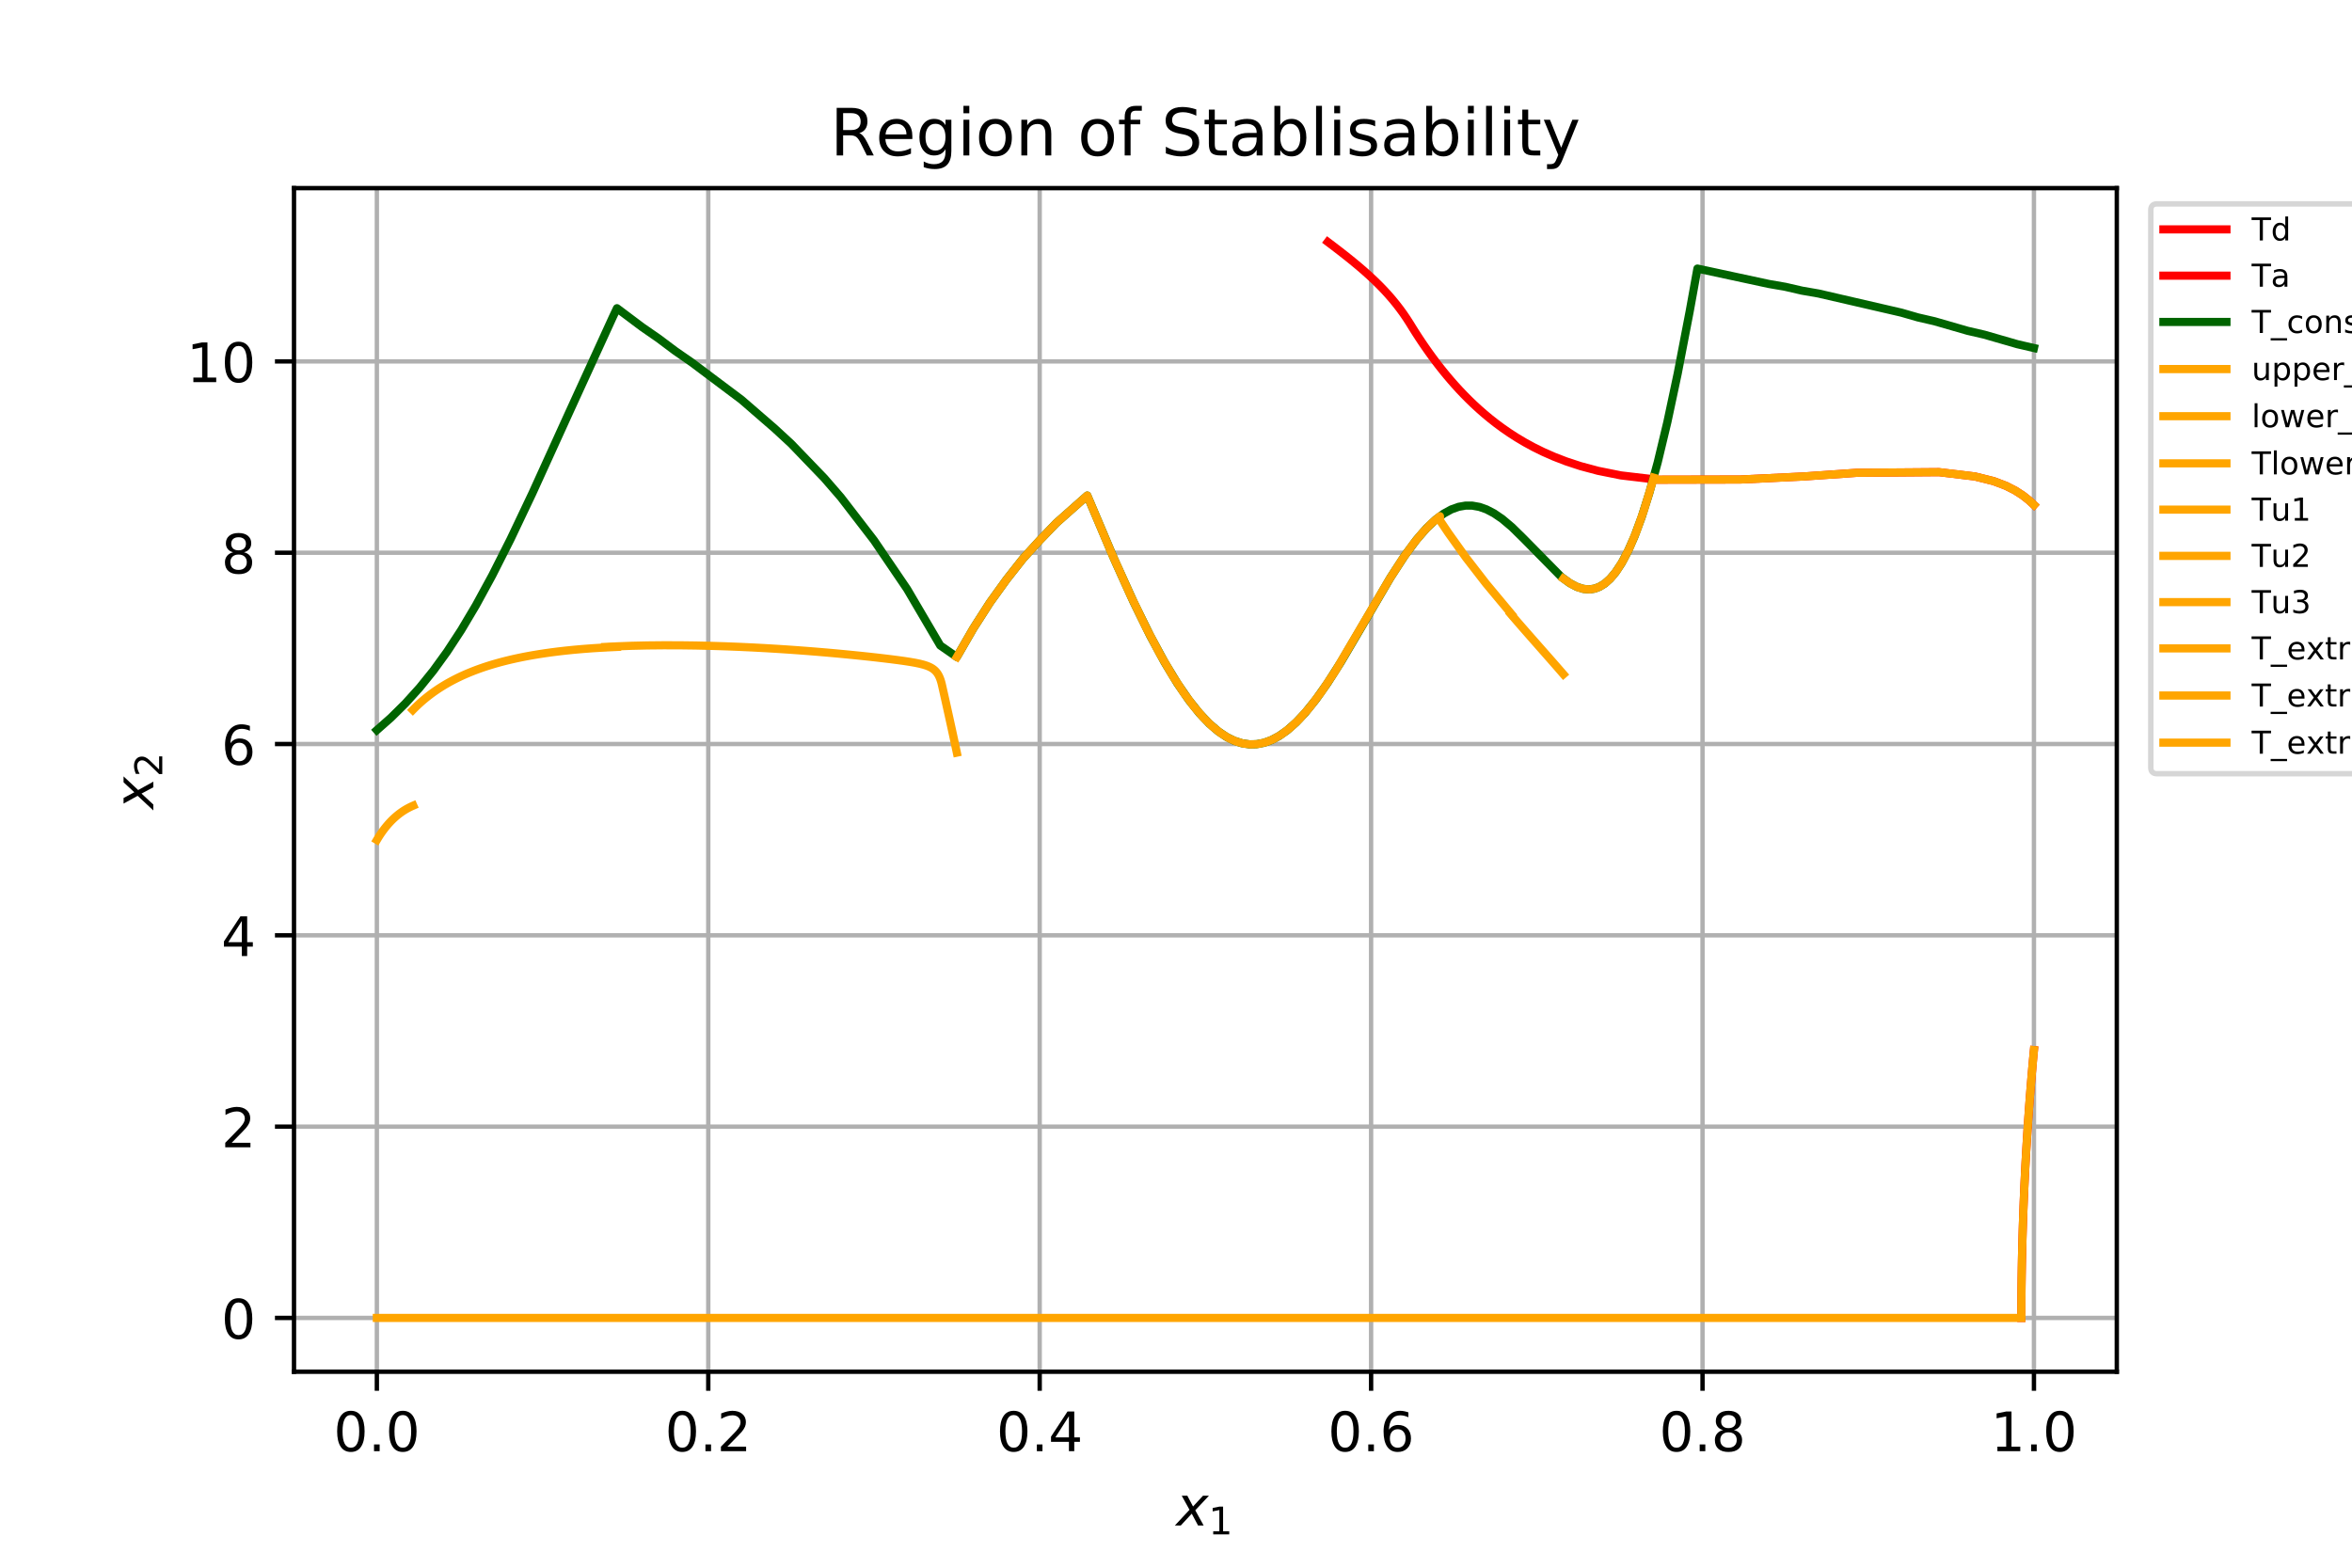 <?xml version="1.0" encoding="utf-8" standalone="no"?>
<!DOCTYPE svg PUBLIC "-//W3C//DTD SVG 1.1//EN"
  "http://www.w3.org/Graphics/SVG/1.1/DTD/svg11.dtd">
<!-- Created with matplotlib (https://matplotlib.org/) -->
<svg height="288pt" version="1.1" viewBox="0 0 432 288" width="432pt" xmlns="http://www.w3.org/2000/svg" xmlns:xlink="http://www.w3.org/1999/xlink">
 <defs>
  <style type="text/css">
*{stroke-linecap:butt;stroke-linejoin:round;}
  </style>
 </defs>
 <g id="figure_1">
  <g id="patch_1">
   <path d="M 0 288 
L 432 288 
L 432 0 
L 0 0 
z
" style="fill:#ffffff;"/>
  </g>
  <g id="axes_1">
   <g id="patch_2">
    <path d="M 54 252 
L 388.8 252 
L 388.8 34.56 
L 54 34.56 
z
" style="fill:#ffffff;"/>
   </g>
   <g id="matplotlib.axis_1">
    <g id="xtick_1">
     <g id="line2d_1">
      <path clip-path="url(#pfd9f64dee8)" d="M 69.218 252 
L 69.218 34.56 
" style="fill:none;stroke:#b0b0b0;stroke-linecap:square;stroke-width:0.8;"/>
     </g>
     <g id="line2d_2">
      <defs>
       <path d="M 0 0 
L 0 3.5 
" id="ma9fe340c45" style="stroke:#000000;stroke-width:0.8;"/>
      </defs>
      <g>
       <use style="stroke:#000000;stroke-width:0.8;" x="69.218" xlink:href="#ma9fe340c45" y="252"/>
      </g>
     </g>
     <g id="text_1">
      <!-- 0.0 -->
      <defs>
       <path d="M 31.781 66.406 
Q 24.172 66.406 20.328 58.906 
Q 16.5 51.422 16.5 36.375 
Q 16.5 21.391 20.328 13.891 
Q 24.172 6.391 31.781 6.391 
Q 39.453 6.391 43.281 13.891 
Q 47.125 21.391 47.125 36.375 
Q 47.125 51.422 43.281 58.906 
Q 39.453 66.406 31.781 66.406 
z
M 31.781 74.219 
Q 44.047 74.219 50.516 64.516 
Q 56.984 54.828 56.984 36.375 
Q 56.984 17.969 50.516 8.266 
Q 44.047 -1.422 31.781 -1.422 
Q 19.531 -1.422 13.062 8.266 
Q 6.594 17.969 6.594 36.375 
Q 6.594 54.828 13.062 64.516 
Q 19.531 74.219 31.781 74.219 
z
" id="DejaVuSans-48"/>
       <path d="M 10.688 12.406 
L 21 12.406 
L 21 0 
L 10.688 0 
z
" id="DejaVuSans-46"/>
      </defs>
      <g transform="translate(61.267 266.598)scale(0.1 -0.1)">
       <use xlink:href="#DejaVuSans-48"/>
       <use x="63.623" xlink:href="#DejaVuSans-46"/>
       <use x="95.41" xlink:href="#DejaVuSans-48"/>
      </g>
     </g>
    </g>
    <g id="xtick_2">
     <g id="line2d_3">
      <path clip-path="url(#pfd9f64dee8)" d="M 130.091 252 
L 130.091 34.56 
" style="fill:none;stroke:#b0b0b0;stroke-linecap:square;stroke-width:0.8;"/>
     </g>
     <g id="line2d_4">
      <g>
       <use style="stroke:#000000;stroke-width:0.8;" x="130.091" xlink:href="#ma9fe340c45" y="252"/>
      </g>
     </g>
     <g id="text_2">
      <!-- 0.2 -->
      <defs>
       <path d="M 19.188 8.297 
L 53.609 8.297 
L 53.609 0 
L 7.328 0 
L 7.328 8.297 
Q 12.938 14.109 22.625 23.891 
Q 32.328 33.688 34.812 36.531 
Q 39.547 41.844 41.422 45.531 
Q 43.312 49.219 43.312 52.781 
Q 43.312 58.594 39.234 62.25 
Q 35.156 65.922 28.609 65.922 
Q 23.969 65.922 18.812 64.312 
Q 13.672 62.703 7.812 59.422 
L 7.812 69.391 
Q 13.766 71.781 18.938 73 
Q 24.125 74.219 28.422 74.219 
Q 39.75 74.219 46.484 68.547 
Q 53.219 62.891 53.219 53.422 
Q 53.219 48.922 51.531 44.891 
Q 49.859 40.875 45.406 35.406 
Q 44.188 33.984 37.641 27.219 
Q 31.109 20.453 19.188 8.297 
z
" id="DejaVuSans-50"/>
      </defs>
      <g transform="translate(122.139 266.598)scale(0.1 -0.1)">
       <use xlink:href="#DejaVuSans-48"/>
       <use x="63.623" xlink:href="#DejaVuSans-46"/>
       <use x="95.41" xlink:href="#DejaVuSans-50"/>
      </g>
     </g>
    </g>
    <g id="xtick_3">
     <g id="line2d_5">
      <path clip-path="url(#pfd9f64dee8)" d="M 190.964 252 
L 190.964 34.56 
" style="fill:none;stroke:#b0b0b0;stroke-linecap:square;stroke-width:0.8;"/>
     </g>
     <g id="line2d_6">
      <g>
       <use style="stroke:#000000;stroke-width:0.8;" x="190.964" xlink:href="#ma9fe340c45" y="252"/>
      </g>
     </g>
     <g id="text_3">
      <!-- 0.4 -->
      <defs>
       <path d="M 37.797 64.312 
L 12.891 25.391 
L 37.797 25.391 
z
M 35.203 72.906 
L 47.609 72.906 
L 47.609 25.391 
L 58.016 25.391 
L 58.016 17.188 
L 47.609 17.188 
L 47.609 0 
L 37.797 0 
L 37.797 17.188 
L 4.891 17.188 
L 4.891 26.703 
z
" id="DejaVuSans-52"/>
      </defs>
      <g transform="translate(183.012 266.598)scale(0.1 -0.1)">
       <use xlink:href="#DejaVuSans-48"/>
       <use x="63.623" xlink:href="#DejaVuSans-46"/>
       <use x="95.41" xlink:href="#DejaVuSans-52"/>
      </g>
     </g>
    </g>
    <g id="xtick_4">
     <g id="line2d_7">
      <path clip-path="url(#pfd9f64dee8)" d="M 251.836 252 
L 251.836 34.56 
" style="fill:none;stroke:#b0b0b0;stroke-linecap:square;stroke-width:0.8;"/>
     </g>
     <g id="line2d_8">
      <g>
       <use style="stroke:#000000;stroke-width:0.8;" x="251.836" xlink:href="#ma9fe340c45" y="252"/>
      </g>
     </g>
     <g id="text_4">
      <!-- 0.6 -->
      <defs>
       <path d="M 33.016 40.375 
Q 26.375 40.375 22.484 35.828 
Q 18.609 31.297 18.609 23.391 
Q 18.609 15.531 22.484 10.953 
Q 26.375 6.391 33.016 6.391 
Q 39.656 6.391 43.531 10.953 
Q 47.406 15.531 47.406 23.391 
Q 47.406 31.297 43.531 35.828 
Q 39.656 40.375 33.016 40.375 
z
M 52.594 71.297 
L 52.594 62.312 
Q 48.875 64.062 45.094 64.984 
Q 41.312 65.922 37.594 65.922 
Q 27.828 65.922 22.672 59.328 
Q 17.531 52.734 16.797 39.406 
Q 19.672 43.656 24.016 45.922 
Q 28.375 48.188 33.594 48.188 
Q 44.578 48.188 50.953 41.516 
Q 57.328 34.859 57.328 23.391 
Q 57.328 12.156 50.688 5.359 
Q 44.047 -1.422 33.016 -1.422 
Q 20.359 -1.422 13.672 8.266 
Q 6.984 17.969 6.984 36.375 
Q 6.984 53.656 15.188 63.938 
Q 23.391 74.219 37.203 74.219 
Q 40.922 74.219 44.703 73.484 
Q 48.484 72.75 52.594 71.297 
z
" id="DejaVuSans-54"/>
      </defs>
      <g transform="translate(243.885 266.598)scale(0.1 -0.1)">
       <use xlink:href="#DejaVuSans-48"/>
       <use x="63.623" xlink:href="#DejaVuSans-46"/>
       <use x="95.41" xlink:href="#DejaVuSans-54"/>
      </g>
     </g>
    </g>
    <g id="xtick_5">
     <g id="line2d_9">
      <path clip-path="url(#pfd9f64dee8)" d="M 312.709 252 
L 312.709 34.56 
" style="fill:none;stroke:#b0b0b0;stroke-linecap:square;stroke-width:0.8;"/>
     </g>
     <g id="line2d_10">
      <g>
       <use style="stroke:#000000;stroke-width:0.8;" x="312.709" xlink:href="#ma9fe340c45" y="252"/>
      </g>
     </g>
     <g id="text_5">
      <!-- 0.8 -->
      <defs>
       <path d="M 31.781 34.625 
Q 24.75 34.625 20.719 30.859 
Q 16.703 27.094 16.703 20.516 
Q 16.703 13.922 20.719 10.156 
Q 24.75 6.391 31.781 6.391 
Q 38.812 6.391 42.859 10.172 
Q 46.922 13.969 46.922 20.516 
Q 46.922 27.094 42.891 30.859 
Q 38.875 34.625 31.781 34.625 
z
M 21.922 38.812 
Q 15.578 40.375 12.031 44.719 
Q 8.5 49.078 8.5 55.328 
Q 8.5 64.062 14.719 69.141 
Q 20.953 74.219 31.781 74.219 
Q 42.672 74.219 48.875 69.141 
Q 55.078 64.062 55.078 55.328 
Q 55.078 49.078 51.531 44.719 
Q 48 40.375 41.703 38.812 
Q 48.828 37.156 52.797 32.312 
Q 56.781 27.484 56.781 20.516 
Q 56.781 9.906 50.312 4.234 
Q 43.844 -1.422 31.781 -1.422 
Q 19.734 -1.422 13.25 4.234 
Q 6.781 9.906 6.781 20.516 
Q 6.781 27.484 10.781 32.312 
Q 14.797 37.156 21.922 38.812 
z
M 18.312 54.391 
Q 18.312 48.734 21.844 45.562 
Q 25.391 42.391 31.781 42.391 
Q 38.141 42.391 41.719 45.562 
Q 45.312 48.734 45.312 54.391 
Q 45.312 60.062 41.719 63.234 
Q 38.141 66.406 31.781 66.406 
Q 25.391 66.406 21.844 63.234 
Q 18.312 60.062 18.312 54.391 
z
" id="DejaVuSans-56"/>
      </defs>
      <g transform="translate(304.758 266.598)scale(0.1 -0.1)">
       <use xlink:href="#DejaVuSans-48"/>
       <use x="63.623" xlink:href="#DejaVuSans-46"/>
       <use x="95.41" xlink:href="#DejaVuSans-56"/>
      </g>
     </g>
    </g>
    <g id="xtick_6">
     <g id="line2d_11">
      <path clip-path="url(#pfd9f64dee8)" d="M 373.582 252 
L 373.582 34.56 
" style="fill:none;stroke:#b0b0b0;stroke-linecap:square;stroke-width:0.8;"/>
     </g>
     <g id="line2d_12">
      <g>
       <use style="stroke:#000000;stroke-width:0.8;" x="373.582" xlink:href="#ma9fe340c45" y="252"/>
      </g>
     </g>
     <g id="text_6">
      <!-- 1.0 -->
      <defs>
       <path d="M 12.406 8.297 
L 28.516 8.297 
L 28.516 63.922 
L 10.984 60.406 
L 10.984 69.391 
L 28.422 72.906 
L 38.281 72.906 
L 38.281 8.297 
L 54.391 8.297 
L 54.391 0 
L 12.406 0 
z
" id="DejaVuSans-49"/>
      </defs>
      <g transform="translate(365.63 266.598)scale(0.1 -0.1)">
       <use xlink:href="#DejaVuSans-49"/>
       <use x="63.623" xlink:href="#DejaVuSans-46"/>
       <use x="95.41" xlink:href="#DejaVuSans-48"/>
      </g>
     </g>
    </g>
    <g id="text_7">
     <!-- $x_1$ -->
     <defs>
      <path d="M 60.016 54.688 
L 34.906 27.875 
L 50.297 0 
L 39.984 0 
L 28.422 21.688 
L 8.297 0 
L -2.594 0 
L 24.312 28.812 
L 10.016 54.688 
L 20.312 54.688 
L 30.812 34.906 
L 49.125 54.688 
z
" id="DejaVuSans-Oblique-120"/>
     </defs>
     <g transform="translate(216.05 280.277)scale(0.1 -0.1)">
      <use transform="translate(0 0.312)" xlink:href="#DejaVuSans-Oblique-120"/>
      <use transform="translate(59.18 -16.094)scale(0.7)" xlink:href="#DejaVuSans-49"/>
     </g>
    </g>
   </g>
   <g id="matplotlib.axis_2">
    <g id="ytick_1">
     <g id="line2d_13">
      <path clip-path="url(#pfd9f64dee8)" d="M 54 242.116 
L 388.8 242.116 
" style="fill:none;stroke:#b0b0b0;stroke-linecap:square;stroke-width:0.8;"/>
     </g>
     <g id="line2d_14">
      <defs>
       <path d="M 0 0 
L -3.5 0 
" id="mecb3975b04" style="stroke:#000000;stroke-width:0.8;"/>
      </defs>
      <g>
       <use style="stroke:#000000;stroke-width:0.8;" x="54" xlink:href="#mecb3975b04" y="242.116"/>
      </g>
     </g>
     <g id="text_8">
      <!-- 0 -->
      <g transform="translate(40.638 245.916)scale(0.1 -0.1)">
       <use xlink:href="#DejaVuSans-48"/>
      </g>
     </g>
    </g>
    <g id="ytick_2">
     <g id="line2d_15">
      <path clip-path="url(#pfd9f64dee8)" d="M 54 206.973 
L 388.8 206.973 
" style="fill:none;stroke:#b0b0b0;stroke-linecap:square;stroke-width:0.8;"/>
     </g>
     <g id="line2d_16">
      <g>
       <use style="stroke:#000000;stroke-width:0.8;" x="54" xlink:href="#mecb3975b04" y="206.973"/>
      </g>
     </g>
     <g id="text_9">
      <!-- 2 -->
      <g transform="translate(40.638 210.772)scale(0.1 -0.1)">
       <use xlink:href="#DejaVuSans-50"/>
      </g>
     </g>
    </g>
    <g id="ytick_3">
     <g id="line2d_17">
      <path clip-path="url(#pfd9f64dee8)" d="M 54 171.829 
L 388.8 171.829 
" style="fill:none;stroke:#b0b0b0;stroke-linecap:square;stroke-width:0.8;"/>
     </g>
     <g id="line2d_18">
      <g>
       <use style="stroke:#000000;stroke-width:0.8;" x="54" xlink:href="#mecb3975b04" y="171.829"/>
      </g>
     </g>
     <g id="text_10">
      <!-- 4 -->
      <g transform="translate(40.638 175.628)scale(0.1 -0.1)">
       <use xlink:href="#DejaVuSans-52"/>
      </g>
     </g>
    </g>
    <g id="ytick_4">
     <g id="line2d_19">
      <path clip-path="url(#pfd9f64dee8)" d="M 54 136.685 
L 388.8 136.685 
" style="fill:none;stroke:#b0b0b0;stroke-linecap:square;stroke-width:0.8;"/>
     </g>
     <g id="line2d_20">
      <g>
       <use style="stroke:#000000;stroke-width:0.8;" x="54" xlink:href="#mecb3975b04" y="136.685"/>
      </g>
     </g>
     <g id="text_11">
      <!-- 6 -->
      <g transform="translate(40.638 140.484)scale(0.1 -0.1)">
       <use xlink:href="#DejaVuSans-54"/>
      </g>
     </g>
    </g>
    <g id="ytick_5">
     <g id="line2d_21">
      <path clip-path="url(#pfd9f64dee8)" d="M 54 101.541 
L 388.8 101.541 
" style="fill:none;stroke:#b0b0b0;stroke-linecap:square;stroke-width:0.8;"/>
     </g>
     <g id="line2d_22">
      <g>
       <use style="stroke:#000000;stroke-width:0.8;" x="54" xlink:href="#mecb3975b04" y="101.541"/>
      </g>
     </g>
     <g id="text_12">
      <!-- 8 -->
      <g transform="translate(40.638 105.34)scale(0.1 -0.1)">
       <use xlink:href="#DejaVuSans-56"/>
      </g>
     </g>
    </g>
    <g id="ytick_6">
     <g id="line2d_23">
      <path clip-path="url(#pfd9f64dee8)" d="M 54 66.397 
L 388.8 66.397 
" style="fill:none;stroke:#b0b0b0;stroke-linecap:square;stroke-width:0.8;"/>
     </g>
     <g id="line2d_24">
      <g>
       <use style="stroke:#000000;stroke-width:0.8;" x="54" xlink:href="#mecb3975b04" y="66.397"/>
      </g>
     </g>
     <g id="text_13">
      <!-- 10 -->
      <g transform="translate(34.275 70.197)scale(0.1 -0.1)">
       <use xlink:href="#DejaVuSans-49"/>
       <use x="63.623" xlink:href="#DejaVuSans-48"/>
      </g>
     </g>
    </g>
    <g id="text_14">
     <!-- $x_2$ -->
     <g transform="translate(28.195 148.63)rotate(-90)scale(0.1 -0.1)">
      <use transform="translate(0 0.312)" xlink:href="#DejaVuSans-Oblique-120"/>
      <use transform="translate(59.18 -16.094)scale(0.7)" xlink:href="#DejaVuSans-50"/>
     </g>
    </g>
   </g>
   <g id="line2d_25">
    <path clip-path="url(#pfd9f64dee8)" d="M 373.582 92.755 
L 372.634 91.878 
L 371.517 91.002 
L 370.164 90.127 
L 368.459 89.254 
L 366.172 88.385 
L 362.738 87.529 
L 356.142 86.738 
L 341.062 86.855 
L 331.315 87.53 
L 319.618 88.092 
L 304.411 88.125 
L 297.72 87.336 
L 293.515 86.492 
L 290.31 85.633 
L 287.679 84.767 
L 285.428 83.898 
L 283.452 83.027 
L 281.684 82.155 
L 280.08 81.281 
L 278.61 80.406 
L 277.25 79.531 
L 275.984 78.656 
L 274.798 77.78 
L 273.682 76.904 
L 272.628 76.027 
L 271.627 75.15 
L 270.675 74.274 
L 269.766 73.397 
L 268.896 72.519 
L 268.062 71.642 
L 267.261 70.765 
L 266.489 69.887 
L 265.745 69.01 
L 265.026 68.132 
L 264.331 67.254 
L 263.658 66.377 
L 263.005 65.499 
L 262.372 64.621 
L 261.756 63.743 
L 261.157 62.865 
L 260.574 61.987 
L 260.006 61.109 
L 259.453 60.231 
L 258.912 59.353 
L 258.347 58.475 
L 257.747 57.597 
L 257.108 56.72 
L 256.43 55.842 
L 255.71 54.964 
L 254.947 54.087 
L 254.14 53.209 
L 253.287 52.332 
L 252.39 51.455 
L 251.449 50.578 
L 250.466 49.701 
L 249.443 48.825 
L 248.384 47.948 
L 247.294 47.072 
L 246.176 46.196 
L 245.036 45.32 
L 243.879 44.444 
" style="fill:none;stroke:#ff0000;stroke-linecap:square;stroke-width:1.5;"/>
   </g>
   <g id="line2d_26">
    <path clip-path="url(#pfd9f64dee8)" d="M 373.582 192.915 
L 373.499 193.794 
L 373.417 194.672 
L 373.337 195.551 
L 373.259 196.429 
L 373.182 197.308 
L 373.107 198.187 
L 373.034 199.065 
L 372.962 199.944 
L 372.892 200.822 
L 372.823 201.701 
L 372.756 202.579 
L 372.69 203.458 
L 372.626 204.337 
L 372.563 205.215 
L 372.502 206.094 
L 372.443 206.972 
L 372.385 207.851 
L 372.328 208.73 
L 372.273 209.608 
L 372.22 210.487 
L 372.168 211.365 
L 372.117 212.244 
L 372.068 213.123 
L 372.021 214.001 
L 371.975 214.88 
L 371.93 215.758 
L 371.887 216.637 
L 371.845 217.515 
L 371.805 218.394 
L 371.767 219.273 
L 371.729 220.151 
L 371.694 221.03 
L 371.659 221.908 
L 371.626 222.787 
L 371.595 223.666 
L 371.565 224.544 
L 371.537 225.423 
L 371.51 226.301 
L 371.484 227.18 
L 371.46 228.059 
L 371.437 228.937 
L 371.416 229.816 
L 371.396 230.694 
L 371.377 231.573 
L 371.36 232.452 
L 371.345 233.33 
L 371.33 234.209 
L 371.318 235.087 
L 371.306 235.966 
L 371.296 236.845 
L 371.288 237.723 
L 371.281 238.602 
L 371.275 239.48 
L 371.271 240.359 
L 371.268 241.238 
L 371.267 242.116 
" style="fill:none;stroke:#ff0000;stroke-linecap:square;stroke-width:1.5;"/>
   </g>
   <g id="line2d_27">
    <path clip-path="url(#pfd9f64dee8)" d="M 69.218 134.132 
L 71.796 131.859 
L 74.462 129.219 
L 77.068 126.333 
L 79.585 123.218 
L 82.129 119.707 
L 84.707 115.763 
L 87.419 111.2 
L 90.402 105.728 
L 93.771 99.06 
L 97.783 90.618 
L 104.485 75.887 
L 112.566 58.224 
L 113.321 56.623 
L 117.916 60.072 
L 120.96 62.18 
L 124.004 64.464 
L 127.047 66.573 
L 136.178 73.426 
L 142.265 78.698 
L 145.309 81.509 
L 151.396 87.835 
L 154.44 91.349 
L 160.527 99.257 
L 166.615 108.219 
L 172.702 118.586 
L 175.745 120.695 
L 178.789 115.423 
L 181.833 110.679 
L 184.876 106.461 
L 187.92 102.595 
L 190.964 99.257 
L 194.007 96.094 
L 199.703 91.04 
L 199.746 91.143 
L 204.68 102.789 
L 208.198 110.555 
L 211.251 116.766 
L 213.917 121.684 
L 216.264 125.552 
L 218.388 128.63 
L 220.303 131.026 
L 222.099 132.92 
L 223.76 134.352 
L 225.27 135.373 
L 226.725 136.096 
L 228.119 136.544 
L 229.464 136.744 
L 230.776 136.719 
L 232.103 136.473 
L 233.476 135.986 
L 234.903 135.233 
L 236.41 134.174 
L 238.044 132.73 
L 239.734 130.937 
L 241.681 128.521 
L 243.818 125.499 
L 246.293 121.613 
L 249.72 115.794 
L 255.405 106.08 
L 258.041 102.03 
L 260.184 99.143 
L 262.031 97.024 
L 263.696 95.454 
L 265.176 94.354 
L 266.576 93.585 
L 267.903 93.109 
L 269.172 92.886 
L 270.411 92.888 
L 271.722 93.122 
L 273.022 93.58 
L 274.422 94.309 
L 275.932 95.343 
L 277.709 96.841 
L 279.846 98.941 
L 286.798 106.005 
L 288.313 107.115 
L 289.619 107.809 
L 290.776 108.179 
L 291.832 108.283 
L 292.821 108.156 
L 293.771 107.809 
L 294.73 107.22 
L 295.71 106.352 
L 296.741 105.132 
L 297.843 103.465 
L 298.988 101.319 
L 300.217 98.53 
L 301.538 94.966 
L 302.957 90.482 
L 304.481 84.916 
L 306.247 77.556 
L 308.146 68.635 
L 310.347 57.211 
L 311.771 49.34 
L 324.884 52.164 
L 327.927 52.691 
L 330.971 53.394 
L 334.015 53.921 
L 349.233 57.436 
L 352.276 58.314 
L 355.32 59.017 
L 361.407 60.774 
L 364.451 61.477 
L 370.538 63.234 
L 373.582 63.937 
L 373.582 63.937 
" style="fill:none;stroke:#006400;stroke-linecap:square;stroke-width:1.5;"/>
   </g>
   <g id="line2d_28">
    <path clip-path="url(#pfd9f64dee8)" d="M 373.582 92.755 
L 372.634 91.878 
L 371.517 91.002 
L 370.164 90.127 
L 368.459 89.254 
L 366.172 88.385 
L 362.738 87.529 
L 356.142 86.738 
L 341.062 86.855 
L 331.315 87.53 
L 319.618 88.092 
L 304.411 88.125 
" style="fill:none;stroke:#ffa500;stroke-linecap:square;stroke-width:1.5;"/>
   </g>
   <g id="line2d_29">
    <path clip-path="url(#pfd9f64dee8)" d="M 373.582 192.915 
L 373.499 193.794 
L 373.417 194.672 
L 373.337 195.551 
L 373.259 196.429 
L 373.182 197.308 
L 373.107 198.187 
L 373.034 199.065 
L 372.962 199.944 
L 372.892 200.822 
L 372.823 201.701 
L 372.756 202.579 
L 372.69 203.458 
L 372.626 204.337 
L 372.563 205.215 
L 372.502 206.094 
L 372.443 206.972 
L 372.385 207.851 
L 372.328 208.73 
L 372.273 209.608 
L 372.22 210.487 
L 372.168 211.365 
L 372.117 212.244 
L 372.068 213.123 
L 372.021 214.001 
L 371.975 214.88 
L 371.93 215.758 
L 371.887 216.637 
L 371.845 217.515 
L 371.805 218.394 
L 371.767 219.273 
L 371.729 220.151 
L 371.694 221.03 
L 371.659 221.908 
L 371.626 222.787 
L 371.595 223.666 
L 371.565 224.544 
L 371.537 225.423 
L 371.51 226.301 
L 371.484 227.18 
L 371.46 228.059 
L 371.437 228.937 
L 371.416 229.816 
L 371.396 230.694 
L 371.377 231.573 
L 371.36 232.452 
L 371.345 233.33 
L 371.33 234.209 
L 371.318 235.087 
L 371.306 235.966 
L 371.296 236.845 
L 371.288 237.723 
L 371.281 238.602 
L 371.275 239.48 
L 371.271 240.359 
L 371.268 241.238 
" style="fill:none;stroke:#ffa500;stroke-linecap:square;stroke-width:1.5;"/>
   </g>
   <g id="line2d_30">
    <path clip-path="url(#pfd9f64dee8)" d="M 69.218 242.116 
L 72.269 242.116 
L 75.32 242.116 
L 78.371 242.116 
L 81.422 242.116 
L 84.473 242.116 
L 87.524 242.116 
L 90.575 242.116 
L 93.626 242.116 
L 96.677 242.116 
L 99.728 242.116 
L 102.779 242.116 
L 105.83 242.116 
L 108.881 242.116 
L 111.932 242.116 
L 114.983 242.116 
L 118.034 242.116 
L 121.085 242.116 
L 124.136 242.116 
L 127.187 242.116 
L 130.238 242.116 
L 133.289 242.116 
L 136.34 242.116 
L 139.391 242.116 
L 142.442 242.116 
L 145.493 242.116 
L 148.544 242.116 
L 151.595 242.116 
L 154.646 242.116 
L 157.697 242.116 
L 160.748 242.116 
L 163.799 242.116 
L 166.85 242.116 
L 169.901 242.116 
L 172.952 242.116 
L 176.003 242.116 
L 179.054 242.116 
L 182.105 242.116 
L 185.156 242.116 
L 188.207 242.116 
L 191.258 242.116 
L 194.309 242.116 
L 197.36 242.116 
L 200.411 242.116 
L 203.462 242.116 
L 206.513 242.116 
L 209.564 242.116 
L 212.615 242.116 
L 215.666 242.116 
L 218.717 242.116 
L 221.768 242.116 
L 224.819 242.116 
L 227.87 242.116 
L 230.921 242.116 
L 233.972 242.116 
L 237.023 242.116 
L 240.074 242.116 
L 243.125 242.116 
L 246.176 242.116 
L 249.227 242.116 
L 252.278 242.116 
L 255.329 242.116 
L 258.38 242.116 
L 261.431 242.116 
L 264.482 242.116 
L 267.533 242.116 
L 270.584 242.116 
L 273.635 242.116 
L 276.686 242.116 
L 279.737 242.116 
L 282.788 242.116 
L 285.839 242.116 
L 288.89 242.116 
L 291.941 242.116 
L 294.992 242.116 
L 298.043 242.116 
L 301.094 242.116 
L 304.145 242.116 
L 307.196 242.116 
L 310.247 242.116 
L 313.298 242.116 
L 316.349 242.116 
L 319.4 242.116 
L 322.451 242.116 
L 325.502 242.116 
L 328.553 242.116 
L 331.604 242.116 
L 334.655 242.116 
L 337.706 242.116 
L 340.757 242.116 
L 343.808 242.116 
L 346.859 242.116 
L 349.91 242.116 
L 352.961 242.116 
L 356.012 242.116 
L 359.063 242.116 
L 362.114 242.116 
L 365.165 242.116 
L 368.216 242.116 
L 371.267 242.116 
" style="fill:none;stroke:#ffa500;stroke-linecap:square;stroke-width:1.5;"/>
   </g>
   <g id="line2d_31">
    <path clip-path="url(#pfd9f64dee8)" d="M 287.163 106.298 
L 288.651 107.32 
L 289.911 107.926 
L 291.025 108.224 
L 292.057 108.274 
L 293.031 108.099 
L 293.981 107.701 
L 294.943 107.055 
L 295.935 106.113 
L 296.997 104.779 
L 298.123 102.979 
L 299.298 100.663 
L 300.598 97.564 
L 301.94 93.764 
L 303.377 89.025 
L 303.731 87.752 
L 303.731 87.752 
" style="fill:none;stroke:#ffa500;stroke-linecap:square;stroke-width:1.5;"/>
   </g>
   <g id="line2d_32">
    <path clip-path="url(#pfd9f64dee8)" d="M 287.163 123.87 
L 287.011 123.695 
L 286.859 123.519 
L 286.707 123.344 
L 286.554 123.168 
L 286.402 122.993 
L 286.249 122.817 
L 286.096 122.642 
L 285.943 122.466 
L 285.789 122.291 
L 285.636 122.115 
L 285.482 121.94 
L 285.329 121.764 
L 285.175 121.589 
L 285.021 121.413 
L 284.867 121.238 
L 284.713 121.062 
L 284.558 120.887 
L 284.404 120.711 
L 284.25 120.536 
L 284.095 120.36 
L 283.941 120.185 
L 283.786 120.009 
L 283.632 119.834 
L 283.477 119.658 
L 283.322 119.483 
L 283.167 119.307 
L 283.013 119.132 
L 282.858 118.956 
L 282.703 118.781 
L 282.549 118.605 
L 282.394 118.43 
L 282.239 118.254 
L 282.085 118.079 
L 281.93 117.903 
L 281.776 117.728 
L 281.621 117.552 
L 281.467 117.377 
L 281.312 117.201 
L 281.158 117.026 
L 281.004 116.85 
L 280.85 116.675 
L 280.696 116.499 
L 280.542 116.324 
L 280.388 116.148 
L 280.235 115.973 
L 280.081 115.797 
L 279.928 115.622 
L 279.774 115.446 
L 279.621 115.271 
L 279.468 115.096 
L 279.316 114.92 
L 279.163 114.745 
L 279.011 114.569 
L 278.858 114.394 
L 278.706 114.218 
L 278.554 114.043 
L 278.403 113.867 
L 278.251 113.692 
L 278.1 113.516 
L 277.949 113.341 
L 277.798 113.165 
L 277.648 112.99 
L 277.497 112.814 
" style="fill:none;stroke:#ffa500;stroke-linecap:square;stroke-width:1.5;"/>
   </g>
   <g id="line2d_33">
    <path clip-path="url(#pfd9f64dee8)" d="M 277.618 112.814 
L 272.941 107.197 
L 269.275 102.458 
L 266.014 97.893 
L 264.482 95.61 
L 264.482 94.834 
L 264.372 94.916 
L 262.896 96.166 
L 261.344 97.769 
L 259.578 99.916 
L 257.588 102.692 
L 255.235 106.356 
L 251.923 111.958 
L 245.258 123.281 
L 242.692 127.136 
L 240.51 130.016 
L 238.595 132.178 
L 236.921 133.754 
L 235.308 134.975 
L 233.801 135.836 
L 232.398 136.388 
L 231.032 136.689 
L 229.711 136.756 
L 228.384 136.601 
L 227.038 136.218 
L 225.66 135.592 
L 224.183 134.666 
L 222.64 133.422 
L 221.024 131.829 
L 219.274 129.785 
L 217.408 127.263 
L 215.311 124.038 
L 213.071 120.18 
L 210.59 115.47 
L 207.614 109.305 
L 204.226 101.75 
L 199.849 91.394 
L 199.703 91.04 
L 194.007 96.094 
L 190.964 99.257 
L 187.92 102.595 
L 184.876 106.461 
L 181.833 110.679 
L 178.789 115.423 
L 175.745 120.695 
L 175.745 120.695 
" style="fill:none;stroke:#ffa500;stroke-linecap:square;stroke-width:1.5;"/>
   </g>
   <g id="line2d_34">
    <path clip-path="url(#pfd9f64dee8)" d="M 175.745 138.266 
L 175.708 138.091 
L 175.671 137.915 
L 175.633 137.739 
L 175.596 137.564 
L 175.558 137.388 
L 175.521 137.212 
L 175.483 137.037 
L 175.445 136.861 
L 175.408 136.685 
L 175.37 136.509 
L 175.332 136.334 
L 175.294 136.158 
L 175.257 135.982 
L 175.219 135.807 
L 175.181 135.631 
L 175.143 135.455 
L 175.105 135.279 
L 175.067 135.104 
L 175.029 134.928 
L 174.991 134.752 
L 174.952 134.577 
L 174.914 134.401 
L 174.876 134.225 
L 174.838 134.05 
L 174.799 133.874 
L 174.761 133.698 
L 174.723 133.522 
L 174.684 133.347 
L 174.646 133.171 
L 174.607 132.995 
L 174.569 132.82 
L 174.53 132.644 
L 174.492 132.468 
L 174.453 132.292 
L 174.415 132.117 
L 174.376 131.941 
L 174.337 131.765 
L 174.298 131.59 
L 174.26 131.414 
L 174.221 131.238 
L 174.182 131.063 
L 174.143 130.887 
L 174.104 130.711 
L 174.065 130.535 
L 174.026 130.36 
L 173.987 130.184 
L 173.948 130.008 
L 173.909 129.833 
L 173.87 129.657 
L 173.831 129.481 
L 173.792 129.305 
L 173.752 129.13 
L 173.713 128.954 
L 173.674 128.778 
L 173.634 128.603 
L 173.595 128.427 
L 173.556 128.251 
L 173.516 128.076 
L 173.477 127.9 
L 173.437 127.724 
L 173.398 127.548 
L 173.358 127.373 
L 173.319 127.197 
L 173.279 127.021 
L 173.24 126.846 
L 173.2 126.67 
L 173.16 126.494 
L 173.12 126.319 
L 173.081 126.143 
L 173.041 125.967 
L 173.001 125.791 
L 172.959 125.616 
L 172.914 125.44 
L 172.866 125.264 
L 172.813 125.089 
L 172.757 124.913 
L 172.695 124.737 
L 172.627 124.562 
L 172.553 124.386 
L 172.471 124.21 
L 172.38 124.035 
L 172.278 123.859 
L 172.163 123.683 
L 172.032 123.508 
L 171.882 123.332 
L 171.708 123.157 
L 171.503 122.982 
L 171.26 122.806 
L 170.966 122.632 
L 170.609 122.457 
L 170.168 122.283 
L 169.622 122.11 
L 168.951 121.939 
L 168.141 121.77 
L 167.193 121.603 
L 166.124 121.438 
L 164.957 121.276 
L 163.713 121.115 
L 162.408 120.957 
L 161.051 120.799 
L 159.646 120.643 
L 158.194 120.489 
L 156.697 120.336 
L 155.152 120.185 
L 153.555 120.035 
L 151.904 119.887 
L 150.193 119.742 
L 148.417 119.599 
L 146.567 119.46 
L 144.637 119.324 
L 142.616 119.193 
L 140.493 119.067 
L 138.255 118.948 
L 135.886 118.837 
L 133.372 118.738 
L 130.7 118.654 
L 127.869 118.589 
L 124.9 118.551 
L 121.859 118.544 
L 118.859 118.574 
L 116.031 118.639 
L 113.458 118.733 
L 111.159 118.848 
" style="fill:none;stroke:#ffa500;stroke-linecap:square;stroke-width:1.5;"/>
   </g>
   <g id="line2d_35">
    <path clip-path="url(#pfd9f64dee8)" d="M 113.321 118.848 
L 110.966 118.959 
L 108.883 119.088 
L 107.032 119.227 
L 105.372 119.374 
L 103.872 119.527 
L 102.504 119.684 
L 101.249 119.844 
L 100.089 120.007 
L 99.013 120.171 
L 98.008 120.337 
L 97.067 120.504 
L 96.181 120.672 
L 95.346 120.841 
L 94.556 121.011 
L 93.807 121.181 
L 93.094 121.352 
L 92.415 121.523 
L 91.767 121.695 
L 91.148 121.867 
L 90.554 122.039 
L 89.984 122.212 
L 89.437 122.385 
L 88.911 122.558 
L 88.404 122.731 
L 87.916 122.905 
L 87.445 123.078 
L 86.989 123.252 
L 86.549 123.426 
L 86.123 123.6 
L 85.711 123.774 
L 85.311 123.948 
L 84.924 124.122 
L 84.547 124.297 
L 84.182 124.471 
L 83.827 124.646 
L 83.482 124.82 
L 83.146 124.995 
L 82.819 125.17 
L 82.501 125.344 
L 82.191 125.519 
L 81.888 125.694 
L 81.593 125.869 
L 81.306 126.044 
L 81.025 126.219 
L 80.751 126.394 
L 80.483 126.569 
L 80.222 126.744 
L 79.966 126.919 
L 79.716 127.094 
L 79.472 127.269 
L 79.232 127.445 
L 78.998 127.62 
L 78.769 127.795 
L 78.545 127.97 
L 78.325 128.145 
L 78.109 128.321 
L 77.898 128.496 
L 77.691 128.671 
L 77.488 128.847 
L 77.289 129.022 
L 77.094 129.197 
L 76.902 129.373 
L 76.714 129.548 
L 76.53 129.724 
L 76.349 129.899 
L 76.171 130.074 
L 75.996 130.25 
L 75.824 130.425 
" style="fill:none;stroke:#ffa500;stroke-linecap:square;stroke-width:1.5;"/>
   </g>
   <g id="line2d_36">
    <path clip-path="url(#pfd9f64dee8)" d="M 75.911 147.997 
L 75.519 148.171 
L 75.162 148.346 
L 74.833 148.521 
L 74.527 148.695 
L 74.24 148.87 
L 73.97 149.045 
L 73.714 149.22 
L 73.472 149.396 
L 73.241 149.571 
L 73.02 149.746 
L 72.809 149.921 
L 72.606 150.097 
L 72.411 150.272 
L 72.223 150.447 
L 72.041 150.623 
L 71.866 150.798 
L 71.697 150.974 
L 71.533 151.149 
L 71.374 151.325 
L 71.22 151.5 
L 71.07 151.676 
L 70.924 151.851 
L 70.782 152.027 
L 70.644 152.202 
L 70.51 152.378 
L 70.379 152.553 
L 70.251 152.729 
L 70.126 152.905 
L 70.005 153.08 
L 69.886 153.256 
L 69.769 153.431 
L 69.656 153.607 
L 69.544 153.782 
L 69.436 153.958 
L 69.329 154.134 
L 69.225 154.309 
" style="fill:none;stroke:#ffa500;stroke-linecap:square;stroke-width:1.5;"/>
   </g>
   <g id="patch_3">
    <path d="M 54 252 
L 54 34.56 
" style="fill:none;stroke:#000000;stroke-linecap:square;stroke-linejoin:miter;stroke-width:0.8;"/>
   </g>
   <g id="patch_4">
    <path d="M 388.8 252 
L 388.8 34.56 
" style="fill:none;stroke:#000000;stroke-linecap:square;stroke-linejoin:miter;stroke-width:0.8;"/>
   </g>
   <g id="patch_5">
    <path d="M 54 252 
L 388.8 252 
" style="fill:none;stroke:#000000;stroke-linecap:square;stroke-linejoin:miter;stroke-width:0.8;"/>
   </g>
   <g id="patch_6">
    <path d="M 54 34.56 
L 388.8 34.56 
" style="fill:none;stroke:#000000;stroke-linecap:square;stroke-linejoin:miter;stroke-width:0.8;"/>
   </g>
   <g id="text_15">
    <!-- Region of Stablisability -->
    <defs>
     <path d="M 44.391 34.188 
Q 47.562 33.109 50.562 29.594 
Q 53.562 26.078 56.594 19.922 
L 66.609 0 
L 56 0 
L 46.688 18.703 
Q 43.062 26.031 39.672 28.422 
Q 36.281 30.812 30.422 30.812 
L 19.672 30.812 
L 19.672 0 
L 9.812 0 
L 9.812 72.906 
L 32.078 72.906 
Q 44.578 72.906 50.734 67.672 
Q 56.891 62.453 56.891 51.906 
Q 56.891 45.016 53.688 40.469 
Q 50.484 35.938 44.391 34.188 
z
M 19.672 64.797 
L 19.672 38.922 
L 32.078 38.922 
Q 39.203 38.922 42.844 42.219 
Q 46.484 45.516 46.484 51.906 
Q 46.484 58.297 42.844 61.547 
Q 39.203 64.797 32.078 64.797 
z
" id="DejaVuSans-82"/>
     <path d="M 56.203 29.594 
L 56.203 25.203 
L 14.891 25.203 
Q 15.484 15.922 20.484 11.062 
Q 25.484 6.203 34.422 6.203 
Q 39.594 6.203 44.453 7.469 
Q 49.312 8.734 54.109 11.281 
L 54.109 2.781 
Q 49.266 0.734 44.188 -0.344 
Q 39.109 -1.422 33.891 -1.422 
Q 20.797 -1.422 13.156 6.188 
Q 5.516 13.812 5.516 26.812 
Q 5.516 40.234 12.766 48.109 
Q 20.016 56 32.328 56 
Q 43.359 56 49.781 48.891 
Q 56.203 41.797 56.203 29.594 
z
M 47.219 32.234 
Q 47.125 39.594 43.094 43.984 
Q 39.062 48.391 32.422 48.391 
Q 24.906 48.391 20.391 44.141 
Q 15.875 39.891 15.188 32.172 
z
" id="DejaVuSans-101"/>
     <path d="M 45.406 27.984 
Q 45.406 37.75 41.375 43.109 
Q 37.359 48.484 30.078 48.484 
Q 22.859 48.484 18.828 43.109 
Q 14.797 37.75 14.797 27.984 
Q 14.797 18.266 18.828 12.891 
Q 22.859 7.516 30.078 7.516 
Q 37.359 7.516 41.375 12.891 
Q 45.406 18.266 45.406 27.984 
z
M 54.391 6.781 
Q 54.391 -7.172 48.188 -13.984 
Q 42 -20.797 29.203 -20.797 
Q 24.469 -20.797 20.266 -20.094 
Q 16.062 -19.391 12.109 -17.922 
L 12.109 -9.188 
Q 16.062 -11.328 19.922 -12.344 
Q 23.781 -13.375 27.781 -13.375 
Q 36.625 -13.375 41.016 -8.766 
Q 45.406 -4.156 45.406 5.172 
L 45.406 9.625 
Q 42.625 4.781 38.281 2.391 
Q 33.938 0 27.875 0 
Q 17.828 0 11.672 7.656 
Q 5.516 15.328 5.516 27.984 
Q 5.516 40.672 11.672 48.328 
Q 17.828 56 27.875 56 
Q 33.938 56 38.281 53.609 
Q 42.625 51.219 45.406 46.391 
L 45.406 54.688 
L 54.391 54.688 
z
" id="DejaVuSans-103"/>
     <path d="M 9.422 54.688 
L 18.406 54.688 
L 18.406 0 
L 9.422 0 
z
M 9.422 75.984 
L 18.406 75.984 
L 18.406 64.594 
L 9.422 64.594 
z
" id="DejaVuSans-105"/>
     <path d="M 30.609 48.391 
Q 23.391 48.391 19.188 42.75 
Q 14.984 37.109 14.984 27.297 
Q 14.984 17.484 19.156 11.844 
Q 23.344 6.203 30.609 6.203 
Q 37.797 6.203 41.984 11.859 
Q 46.188 17.531 46.188 27.297 
Q 46.188 37.016 41.984 42.703 
Q 37.797 48.391 30.609 48.391 
z
M 30.609 56 
Q 42.328 56 49.016 48.375 
Q 55.719 40.766 55.719 27.297 
Q 55.719 13.875 49.016 6.219 
Q 42.328 -1.422 30.609 -1.422 
Q 18.844 -1.422 12.172 6.219 
Q 5.516 13.875 5.516 27.297 
Q 5.516 40.766 12.172 48.375 
Q 18.844 56 30.609 56 
z
" id="DejaVuSans-111"/>
     <path d="M 54.891 33.016 
L 54.891 0 
L 45.906 0 
L 45.906 32.719 
Q 45.906 40.484 42.875 44.328 
Q 39.844 48.188 33.797 48.188 
Q 26.516 48.188 22.312 43.547 
Q 18.109 38.922 18.109 30.906 
L 18.109 0 
L 9.078 0 
L 9.078 54.688 
L 18.109 54.688 
L 18.109 46.188 
Q 21.344 51.125 25.703 53.562 
Q 30.078 56 35.797 56 
Q 45.219 56 50.047 50.172 
Q 54.891 44.344 54.891 33.016 
z
" id="DejaVuSans-110"/>
     <path id="DejaVuSans-32"/>
     <path d="M 37.109 75.984 
L 37.109 68.5 
L 28.516 68.5 
Q 23.688 68.5 21.797 66.547 
Q 19.922 64.594 19.922 59.516 
L 19.922 54.688 
L 34.719 54.688 
L 34.719 47.703 
L 19.922 47.703 
L 19.922 0 
L 10.891 0 
L 10.891 47.703 
L 2.297 47.703 
L 2.297 54.688 
L 10.891 54.688 
L 10.891 58.5 
Q 10.891 67.625 15.141 71.797 
Q 19.391 75.984 28.609 75.984 
z
" id="DejaVuSans-102"/>
     <path d="M 53.516 70.516 
L 53.516 60.891 
Q 47.906 63.578 42.922 64.891 
Q 37.938 66.219 33.297 66.219 
Q 25.25 66.219 20.875 63.094 
Q 16.5 59.969 16.5 54.203 
Q 16.5 49.359 19.406 46.891 
Q 22.312 44.438 30.422 42.922 
L 36.375 41.703 
Q 47.406 39.594 52.656 34.297 
Q 57.906 29 57.906 20.125 
Q 57.906 9.516 50.797 4.047 
Q 43.703 -1.422 29.984 -1.422 
Q 24.812 -1.422 18.969 -0.25 
Q 13.141 0.922 6.891 3.219 
L 6.891 13.375 
Q 12.891 10.016 18.656 8.297 
Q 24.422 6.594 29.984 6.594 
Q 38.422 6.594 43.016 9.906 
Q 47.609 13.234 47.609 19.391 
Q 47.609 24.75 44.312 27.781 
Q 41.016 30.812 33.5 32.328 
L 27.484 33.5 
Q 16.453 35.688 11.516 40.375 
Q 6.594 45.062 6.594 53.422 
Q 6.594 63.094 13.406 68.656 
Q 20.219 74.219 32.172 74.219 
Q 37.312 74.219 42.625 73.281 
Q 47.953 72.359 53.516 70.516 
z
" id="DejaVuSans-83"/>
     <path d="M 18.312 70.219 
L 18.312 54.688 
L 36.812 54.688 
L 36.812 47.703 
L 18.312 47.703 
L 18.312 18.016 
Q 18.312 11.328 20.141 9.422 
Q 21.969 7.516 27.594 7.516 
L 36.812 7.516 
L 36.812 0 
L 27.594 0 
Q 17.188 0 13.234 3.875 
Q 9.281 7.766 9.281 18.016 
L 9.281 47.703 
L 2.688 47.703 
L 2.688 54.688 
L 9.281 54.688 
L 9.281 70.219 
z
" id="DejaVuSans-116"/>
     <path d="M 34.281 27.484 
Q 23.391 27.484 19.188 25 
Q 14.984 22.516 14.984 16.5 
Q 14.984 11.719 18.141 8.906 
Q 21.297 6.109 26.703 6.109 
Q 34.188 6.109 38.703 11.406 
Q 43.219 16.703 43.219 25.484 
L 43.219 27.484 
z
M 52.203 31.203 
L 52.203 0 
L 43.219 0 
L 43.219 8.297 
Q 40.141 3.328 35.547 0.953 
Q 30.953 -1.422 24.312 -1.422 
Q 15.922 -1.422 10.953 3.297 
Q 6 8.016 6 15.922 
Q 6 25.141 12.172 29.828 
Q 18.359 34.516 30.609 34.516 
L 43.219 34.516 
L 43.219 35.406 
Q 43.219 41.609 39.141 45 
Q 35.062 48.391 27.688 48.391 
Q 23 48.391 18.547 47.266 
Q 14.109 46.141 10.016 43.891 
L 10.016 52.203 
Q 14.938 54.109 19.578 55.047 
Q 24.219 56 28.609 56 
Q 40.484 56 46.344 49.844 
Q 52.203 43.703 52.203 31.203 
z
" id="DejaVuSans-97"/>
     <path d="M 48.688 27.297 
Q 48.688 37.203 44.609 42.844 
Q 40.531 48.484 33.406 48.484 
Q 26.266 48.484 22.188 42.844 
Q 18.109 37.203 18.109 27.297 
Q 18.109 17.391 22.188 11.75 
Q 26.266 6.109 33.406 6.109 
Q 40.531 6.109 44.609 11.75 
Q 48.688 17.391 48.688 27.297 
z
M 18.109 46.391 
Q 20.953 51.266 25.266 53.625 
Q 29.594 56 35.594 56 
Q 45.562 56 51.781 48.094 
Q 58.016 40.188 58.016 27.297 
Q 58.016 14.406 51.781 6.484 
Q 45.562 -1.422 35.594 -1.422 
Q 29.594 -1.422 25.266 0.953 
Q 20.953 3.328 18.109 8.203 
L 18.109 0 
L 9.078 0 
L 9.078 75.984 
L 18.109 75.984 
z
" id="DejaVuSans-98"/>
     <path d="M 9.422 75.984 
L 18.406 75.984 
L 18.406 0 
L 9.422 0 
z
" id="DejaVuSans-108"/>
     <path d="M 44.281 53.078 
L 44.281 44.578 
Q 40.484 46.531 36.375 47.5 
Q 32.281 48.484 27.875 48.484 
Q 21.188 48.484 17.844 46.438 
Q 14.5 44.391 14.5 40.281 
Q 14.5 37.156 16.891 35.375 
Q 19.281 33.594 26.516 31.984 
L 29.594 31.297 
Q 39.156 29.25 43.188 25.516 
Q 47.219 21.781 47.219 15.094 
Q 47.219 7.469 41.188 3.016 
Q 35.156 -1.422 24.609 -1.422 
Q 20.219 -1.422 15.453 -0.562 
Q 10.688 0.297 5.422 2 
L 5.422 11.281 
Q 10.406 8.688 15.234 7.391 
Q 20.062 6.109 24.812 6.109 
Q 31.156 6.109 34.562 8.281 
Q 37.984 10.453 37.984 14.406 
Q 37.984 18.062 35.516 20.016 
Q 33.062 21.969 24.703 23.781 
L 21.578 24.516 
Q 13.234 26.266 9.516 29.906 
Q 5.812 33.547 5.812 39.891 
Q 5.812 47.609 11.281 51.797 
Q 16.75 56 26.812 56 
Q 31.781 56 36.172 55.266 
Q 40.578 54.547 44.281 53.078 
z
" id="DejaVuSans-115"/>
     <path d="M 32.172 -5.078 
Q 28.375 -14.844 24.75 -17.812 
Q 21.141 -20.797 15.094 -20.797 
L 7.906 -20.797 
L 7.906 -13.281 
L 13.188 -13.281 
Q 16.891 -13.281 18.938 -11.516 
Q 21 -9.766 23.484 -3.219 
L 25.094 0.875 
L 2.984 54.688 
L 12.5 54.688 
L 29.594 11.922 
L 46.688 54.688 
L 56.203 54.688 
z
" id="DejaVuSans-121"/>
    </defs>
    <g transform="translate(152.499 28.56)scale(0.12 -0.12)">
     <use xlink:href="#DejaVuSans-82"/>
     <use x="69.42" xlink:href="#DejaVuSans-101"/>
     <use x="130.943" xlink:href="#DejaVuSans-103"/>
     <use x="194.42" xlink:href="#DejaVuSans-105"/>
     <use x="222.203" xlink:href="#DejaVuSans-111"/>
     <use x="283.385" xlink:href="#DejaVuSans-110"/>
     <use x="346.764" xlink:href="#DejaVuSans-32"/>
     <use x="378.551" xlink:href="#DejaVuSans-111"/>
     <use x="439.732" xlink:href="#DejaVuSans-102"/>
     <use x="474.938" xlink:href="#DejaVuSans-32"/>
     <use x="506.725" xlink:href="#DejaVuSans-83"/>
     <use x="570.201" xlink:href="#DejaVuSans-116"/>
     <use x="609.41" xlink:href="#DejaVuSans-97"/>
     <use x="670.689" xlink:href="#DejaVuSans-98"/>
     <use x="734.166" xlink:href="#DejaVuSans-108"/>
     <use x="761.949" xlink:href="#DejaVuSans-105"/>
     <use x="789.732" xlink:href="#DejaVuSans-115"/>
     <use x="841.832" xlink:href="#DejaVuSans-97"/>
     <use x="903.111" xlink:href="#DejaVuSans-98"/>
     <use x="966.588" xlink:href="#DejaVuSans-105"/>
     <use x="994.371" xlink:href="#DejaVuSans-108"/>
     <use x="1022.154" xlink:href="#DejaVuSans-105"/>
     <use x="1049.938" xlink:href="#DejaVuSans-116"/>
     <use x="1089.146" xlink:href="#DejaVuSans-121"/>
    </g>
   </g>
   <g id="legend_1">
    <g id="patch_7">
     <path d="M 396.201 142.142 
L 458.99 142.142 
Q 460.148 142.142 460.148 140.984 
L 460.148 38.613 
Q 460.148 37.455 458.99 37.455 
L 396.201 37.455 
Q 395.043 37.455 395.043 38.613 
L 395.043 140.984 
Q 395.043 142.142 396.201 142.142 
z
" style="fill:#ffffff;opacity:0.8;stroke:#cccccc;stroke-linejoin:miter;"/>
    </g>
    <g id="line2d_37">
     <path d="M 397.359 42.144 
L 408.939 42.144 
" style="fill:none;stroke:#ff0000;stroke-linecap:square;stroke-width:1.5;"/>
    </g>
    <g id="line2d_38"/>
    <g id="text_16">
     <!-- Td -->
     <defs>
      <path d="M -0.297 72.906 
L 61.375 72.906 
L 61.375 64.594 
L 35.5 64.594 
L 35.5 0 
L 25.594 0 
L 25.594 64.594 
L -0.297 64.594 
z
" id="DejaVuSans-84"/>
      <path d="M 45.406 46.391 
L 45.406 75.984 
L 54.391 75.984 
L 54.391 0 
L 45.406 0 
L 45.406 8.203 
Q 42.578 3.328 38.25 0.953 
Q 33.938 -1.422 27.875 -1.422 
Q 17.969 -1.422 11.734 6.484 
Q 5.516 14.406 5.516 27.297 
Q 5.516 40.188 11.734 48.094 
Q 17.969 56 27.875 56 
Q 33.938 56 38.25 53.625 
Q 42.578 51.266 45.406 46.391 
z
M 14.797 27.297 
Q 14.797 17.391 18.875 11.75 
Q 22.953 6.109 30.078 6.109 
Q 37.203 6.109 41.297 11.75 
Q 45.406 17.391 45.406 27.297 
Q 45.406 37.203 41.297 42.844 
Q 37.203 48.484 30.078 48.484 
Q 22.953 48.484 18.875 42.844 
Q 14.797 37.203 14.797 27.297 
z
" id="DejaVuSans-100"/>
     </defs>
     <g transform="translate(413.571 44.17)scale(0.058 -0.058)">
      <use xlink:href="#DejaVuSans-84"/>
      <use x="61.084" xlink:href="#DejaVuSans-100"/>
     </g>
    </g>
    <g id="line2d_39">
     <path d="M 397.359 50.643 
L 408.939 50.643 
" style="fill:none;stroke:#ff0000;stroke-linecap:square;stroke-width:1.5;"/>
    </g>
    <g id="line2d_40"/>
    <g id="text_17">
     <!-- Ta -->
     <g transform="translate(413.571 52.669)scale(0.058 -0.058)">
      <use xlink:href="#DejaVuSans-84"/>
      <use x="60.834" xlink:href="#DejaVuSans-97"/>
     </g>
    </g>
    <g id="line2d_41">
     <path d="M 397.359 59.141 
L 408.939 59.141 
" style="fill:none;stroke:#006400;stroke-linecap:square;stroke-width:1.5;"/>
    </g>
    <g id="line2d_42"/>
    <g id="text_18">
     <!-- T_constraint -->
     <defs>
      <path d="M 50.984 -16.609 
L 50.984 -23.578 
L -0.984 -23.578 
L -0.984 -16.609 
z
" id="DejaVuSans-95"/>
      <path d="M 48.781 52.594 
L 48.781 44.188 
Q 44.969 46.297 41.141 47.344 
Q 37.312 48.391 33.406 48.391 
Q 24.656 48.391 19.812 42.844 
Q 14.984 37.312 14.984 27.297 
Q 14.984 17.281 19.812 11.734 
Q 24.656 6.203 33.406 6.203 
Q 37.312 6.203 41.141 7.25 
Q 44.969 8.297 48.781 10.406 
L 48.781 2.094 
Q 45.016 0.344 40.984 -0.531 
Q 36.969 -1.422 32.422 -1.422 
Q 20.062 -1.422 12.781 6.344 
Q 5.516 14.109 5.516 27.297 
Q 5.516 40.672 12.859 48.328 
Q 20.219 56 33.016 56 
Q 37.156 56 41.109 55.141 
Q 45.062 54.297 48.781 52.594 
z
" id="DejaVuSans-99"/>
      <path d="M 41.109 46.297 
Q 39.594 47.172 37.812 47.578 
Q 36.031 48 33.891 48 
Q 26.266 48 22.188 43.047 
Q 18.109 38.094 18.109 28.812 
L 18.109 0 
L 9.078 0 
L 9.078 54.688 
L 18.109 54.688 
L 18.109 46.188 
Q 20.953 51.172 25.484 53.578 
Q 30.031 56 36.531 56 
Q 37.453 56 38.578 55.875 
Q 39.703 55.766 41.062 55.516 
z
" id="DejaVuSans-114"/>
     </defs>
     <g transform="translate(413.571 61.168)scale(0.058 -0.058)">
      <use xlink:href="#DejaVuSans-84"/>
      <use x="61.084" xlink:href="#DejaVuSans-95"/>
      <use x="111.084" xlink:href="#DejaVuSans-99"/>
      <use x="166.064" xlink:href="#DejaVuSans-111"/>
      <use x="227.246" xlink:href="#DejaVuSans-110"/>
      <use x="290.625" xlink:href="#DejaVuSans-115"/>
      <use x="342.725" xlink:href="#DejaVuSans-116"/>
      <use x="381.934" xlink:href="#DejaVuSans-114"/>
      <use x="423.047" xlink:href="#DejaVuSans-97"/>
      <use x="484.326" xlink:href="#DejaVuSans-105"/>
      <use x="512.109" xlink:href="#DejaVuSans-110"/>
      <use x="575.488" xlink:href="#DejaVuSans-116"/>
     </g>
    </g>
    <g id="line2d_43">
     <path d="M 397.359 67.801 
L 408.939 67.801 
" style="fill:none;stroke:#ffa500;stroke-linecap:square;stroke-width:1.5;"/>
    </g>
    <g id="line2d_44"/>
    <g id="text_19">
     <!-- upper_extreme -->
     <defs>
      <path d="M 8.5 21.578 
L 8.5 54.688 
L 17.484 54.688 
L 17.484 21.922 
Q 17.484 14.156 20.5 10.266 
Q 23.531 6.391 29.594 6.391 
Q 36.859 6.391 41.078 11.031 
Q 45.312 15.672 45.312 23.688 
L 45.312 54.688 
L 54.297 54.688 
L 54.297 0 
L 45.312 0 
L 45.312 8.406 
Q 42.047 3.422 37.719 1 
Q 33.406 -1.422 27.688 -1.422 
Q 18.266 -1.422 13.375 4.438 
Q 8.5 10.297 8.5 21.578 
z
M 31.109 56 
z
" id="DejaVuSans-117"/>
      <path d="M 18.109 8.203 
L 18.109 -20.797 
L 9.078 -20.797 
L 9.078 54.688 
L 18.109 54.688 
L 18.109 46.391 
Q 20.953 51.266 25.266 53.625 
Q 29.594 56 35.594 56 
Q 45.562 56 51.781 48.094 
Q 58.016 40.188 58.016 27.297 
Q 58.016 14.406 51.781 6.484 
Q 45.562 -1.422 35.594 -1.422 
Q 29.594 -1.422 25.266 0.953 
Q 20.953 3.328 18.109 8.203 
z
M 48.688 27.297 
Q 48.688 37.203 44.609 42.844 
Q 40.531 48.484 33.406 48.484 
Q 26.266 48.484 22.188 42.844 
Q 18.109 37.203 18.109 27.297 
Q 18.109 17.391 22.188 11.75 
Q 26.266 6.109 33.406 6.109 
Q 40.531 6.109 44.609 11.75 
Q 48.688 17.391 48.688 27.297 
z
" id="DejaVuSans-112"/>
      <path d="M 54.891 54.688 
L 35.109 28.078 
L 55.906 0 
L 45.312 0 
L 29.391 21.484 
L 13.484 0 
L 2.875 0 
L 24.125 28.609 
L 4.688 54.688 
L 15.281 54.688 
L 29.781 35.203 
L 44.281 54.688 
z
" id="DejaVuSans-120"/>
      <path d="M 52 44.188 
Q 55.375 50.25 60.062 53.125 
Q 64.75 56 71.094 56 
Q 79.641 56 84.281 50.016 
Q 88.922 44.047 88.922 33.016 
L 88.922 0 
L 79.891 0 
L 79.891 32.719 
Q 79.891 40.578 77.094 44.375 
Q 74.312 48.188 68.609 48.188 
Q 61.625 48.188 57.562 43.547 
Q 53.516 38.922 53.516 30.906 
L 53.516 0 
L 44.484 0 
L 44.484 32.719 
Q 44.484 40.625 41.703 44.406 
Q 38.922 48.188 33.109 48.188 
Q 26.219 48.188 22.156 43.531 
Q 18.109 38.875 18.109 30.906 
L 18.109 0 
L 9.078 0 
L 9.078 54.688 
L 18.109 54.688 
L 18.109 46.188 
Q 21.188 51.219 25.484 53.609 
Q 29.781 56 35.688 56 
Q 41.656 56 45.828 52.969 
Q 50 49.953 52 44.188 
z
" id="DejaVuSans-109"/>
     </defs>
     <g transform="translate(413.571 69.827)scale(0.058 -0.058)">
      <use xlink:href="#DejaVuSans-117"/>
      <use x="63.379" xlink:href="#DejaVuSans-112"/>
      <use x="126.855" xlink:href="#DejaVuSans-112"/>
      <use x="190.332" xlink:href="#DejaVuSans-101"/>
      <use x="251.855" xlink:href="#DejaVuSans-114"/>
      <use x="292.969" xlink:href="#DejaVuSans-95"/>
      <use x="342.969" xlink:href="#DejaVuSans-101"/>
      <use x="404.477" xlink:href="#DejaVuSans-120"/>
      <use x="463.656" xlink:href="#DejaVuSans-116"/>
      <use x="502.865" xlink:href="#DejaVuSans-114"/>
      <use x="543.947" xlink:href="#DejaVuSans-101"/>
      <use x="605.471" xlink:href="#DejaVuSans-109"/>
      <use x="702.883" xlink:href="#DejaVuSans-101"/>
     </g>
    </g>
    <g id="line2d_45">
     <path d="M 397.359 76.461 
L 408.939 76.461 
" style="fill:none;stroke:#ffa500;stroke-linecap:square;stroke-width:1.5;"/>
    </g>
    <g id="line2d_46"/>
    <g id="text_20">
     <!-- lower_exterme -->
     <defs>
      <path d="M 4.203 54.688 
L 13.188 54.688 
L 24.422 12.016 
L 35.594 54.688 
L 46.188 54.688 
L 57.422 12.016 
L 68.609 54.688 
L 77.594 54.688 
L 63.281 0 
L 52.688 0 
L 40.922 44.828 
L 29.109 0 
L 18.5 0 
z
" id="DejaVuSans-119"/>
     </defs>
     <g transform="translate(413.571 78.487)scale(0.058 -0.058)">
      <use xlink:href="#DejaVuSans-108"/>
      <use x="27.783" xlink:href="#DejaVuSans-111"/>
      <use x="88.965" xlink:href="#DejaVuSans-119"/>
      <use x="170.752" xlink:href="#DejaVuSans-101"/>
      <use x="232.275" xlink:href="#DejaVuSans-114"/>
      <use x="273.389" xlink:href="#DejaVuSans-95"/>
      <use x="323.389" xlink:href="#DejaVuSans-101"/>
      <use x="384.896" xlink:href="#DejaVuSans-120"/>
      <use x="444.076" xlink:href="#DejaVuSans-116"/>
      <use x="483.285" xlink:href="#DejaVuSans-101"/>
      <use x="544.809" xlink:href="#DejaVuSans-114"/>
      <use x="585.906" xlink:href="#DejaVuSans-109"/>
      <use x="683.318" xlink:href="#DejaVuSans-101"/>
     </g>
    </g>
    <g id="line2d_47">
     <path d="M 397.359 85.12 
L 408.939 85.12 
" style="fill:none;stroke:#ffa500;stroke-linecap:square;stroke-width:1.5;"/>
    </g>
    <g id="line2d_48"/>
    <g id="text_21">
     <!-- Tlower -->
     <g transform="translate(413.571 87.147)scale(0.058 -0.058)">
      <use xlink:href="#DejaVuSans-84"/>
      <use x="61.084" xlink:href="#DejaVuSans-108"/>
      <use x="88.867" xlink:href="#DejaVuSans-111"/>
      <use x="150.049" xlink:href="#DejaVuSans-119"/>
      <use x="231.836" xlink:href="#DejaVuSans-101"/>
      <use x="293.359" xlink:href="#DejaVuSans-114"/>
     </g>
    </g>
    <g id="line2d_49">
     <path d="M 397.359 93.619 
L 408.939 93.619 
" style="fill:none;stroke:#ffa500;stroke-linecap:square;stroke-width:1.5;"/>
    </g>
    <g id="line2d_50"/>
    <g id="text_22">
     <!-- Tu1 -->
     <g transform="translate(413.571 95.645)scale(0.058 -0.058)">
      <use xlink:href="#DejaVuSans-84"/>
      <use x="60.85" xlink:href="#DejaVuSans-117"/>
      <use x="124.229" xlink:href="#DejaVuSans-49"/>
     </g>
    </g>
    <g id="line2d_51">
     <path d="M 397.359 102.118 
L 408.939 102.118 
" style="fill:none;stroke:#ffa500;stroke-linecap:square;stroke-width:1.5;"/>
    </g>
    <g id="line2d_52"/>
    <g id="text_23">
     <!-- Tu2 -->
     <g transform="translate(413.571 104.144)scale(0.058 -0.058)">
      <use xlink:href="#DejaVuSans-84"/>
      <use x="60.85" xlink:href="#DejaVuSans-117"/>
      <use x="124.229" xlink:href="#DejaVuSans-50"/>
     </g>
    </g>
    <g id="line2d_53">
     <path d="M 397.359 110.616 
L 408.939 110.616 
" style="fill:none;stroke:#ffa500;stroke-linecap:square;stroke-width:1.5;"/>
    </g>
    <g id="line2d_54"/>
    <g id="text_24">
     <!-- Tu3 -->
     <defs>
      <path d="M 40.578 39.312 
Q 47.656 37.797 51.625 33 
Q 55.609 28.219 55.609 21.188 
Q 55.609 10.406 48.188 4.484 
Q 40.766 -1.422 27.094 -1.422 
Q 22.516 -1.422 17.656 -0.516 
Q 12.797 0.391 7.625 2.203 
L 7.625 11.719 
Q 11.719 9.328 16.594 8.109 
Q 21.484 6.891 26.812 6.891 
Q 36.078 6.891 40.938 10.547 
Q 45.797 14.203 45.797 21.188 
Q 45.797 27.641 41.281 31.266 
Q 36.766 34.906 28.719 34.906 
L 20.219 34.906 
L 20.219 43.016 
L 29.109 43.016 
Q 36.375 43.016 40.234 45.922 
Q 44.094 48.828 44.094 54.297 
Q 44.094 59.906 40.109 62.906 
Q 36.141 65.922 28.719 65.922 
Q 24.656 65.922 20.016 65.031 
Q 15.375 64.156 9.812 62.312 
L 9.812 71.094 
Q 15.438 72.656 20.344 73.438 
Q 25.25 74.219 29.594 74.219 
Q 40.828 74.219 47.359 69.109 
Q 53.906 64.016 53.906 55.328 
Q 53.906 49.266 50.438 45.094 
Q 46.969 40.922 40.578 39.312 
z
" id="DejaVuSans-51"/>
     </defs>
     <g transform="translate(413.571 112.643)scale(0.058 -0.058)">
      <use xlink:href="#DejaVuSans-84"/>
      <use x="60.85" xlink:href="#DejaVuSans-117"/>
      <use x="124.229" xlink:href="#DejaVuSans-51"/>
     </g>
    </g>
    <g id="line2d_55">
     <path d="M 397.359 119.115 
L 408.939 119.115 
" style="fill:none;stroke:#ffa500;stroke-linecap:square;stroke-width:1.5;"/>
    </g>
    <g id="line2d_56"/>
    <g id="text_25">
     <!-- T_extra -->
     <g transform="translate(413.571 121.141)scale(0.058 -0.058)">
      <use xlink:href="#DejaVuSans-84"/>
      <use x="61.084" xlink:href="#DejaVuSans-95"/>
      <use x="111.084" xlink:href="#DejaVuSans-101"/>
      <use x="172.592" xlink:href="#DejaVuSans-120"/>
      <use x="231.771" xlink:href="#DejaVuSans-116"/>
      <use x="270.98" xlink:href="#DejaVuSans-114"/>
      <use x="312.094" xlink:href="#DejaVuSans-97"/>
     </g>
    </g>
    <g id="line2d_57">
     <path d="M 397.359 127.774 
L 408.939 127.774 
" style="fill:none;stroke:#ffa500;stroke-linecap:square;stroke-width:1.5;"/>
    </g>
    <g id="line2d_58"/>
    <g id="text_26">
     <!-- T_extra -->
     <g transform="translate(413.571 129.801)scale(0.058 -0.058)">
      <use xlink:href="#DejaVuSans-84"/>
      <use x="61.084" xlink:href="#DejaVuSans-95"/>
      <use x="111.084" xlink:href="#DejaVuSans-101"/>
      <use x="172.592" xlink:href="#DejaVuSans-120"/>
      <use x="231.771" xlink:href="#DejaVuSans-116"/>
      <use x="270.98" xlink:href="#DejaVuSans-114"/>
      <use x="312.094" xlink:href="#DejaVuSans-97"/>
     </g>
    </g>
    <g id="line2d_59">
     <path d="M 397.359 136.434 
L 408.939 136.434 
" style="fill:none;stroke:#ffa500;stroke-linecap:square;stroke-width:1.5;"/>
    </g>
    <g id="line2d_60"/>
    <g id="text_27">
     <!-- T_extra -->
     <g transform="translate(413.571 138.461)scale(0.058 -0.058)">
      <use xlink:href="#DejaVuSans-84"/>
      <use x="61.084" xlink:href="#DejaVuSans-95"/>
      <use x="111.084" xlink:href="#DejaVuSans-101"/>
      <use x="172.592" xlink:href="#DejaVuSans-120"/>
      <use x="231.771" xlink:href="#DejaVuSans-116"/>
      <use x="270.98" xlink:href="#DejaVuSans-114"/>
      <use x="312.094" xlink:href="#DejaVuSans-97"/>
     </g>
    </g>
   </g>
  </g>
 </g>
 <defs>
  <clipPath id="pfd9f64dee8">
   <rect height="217.44" width="334.8" x="54" y="34.56"/>
  </clipPath>
 </defs>
</svg>
